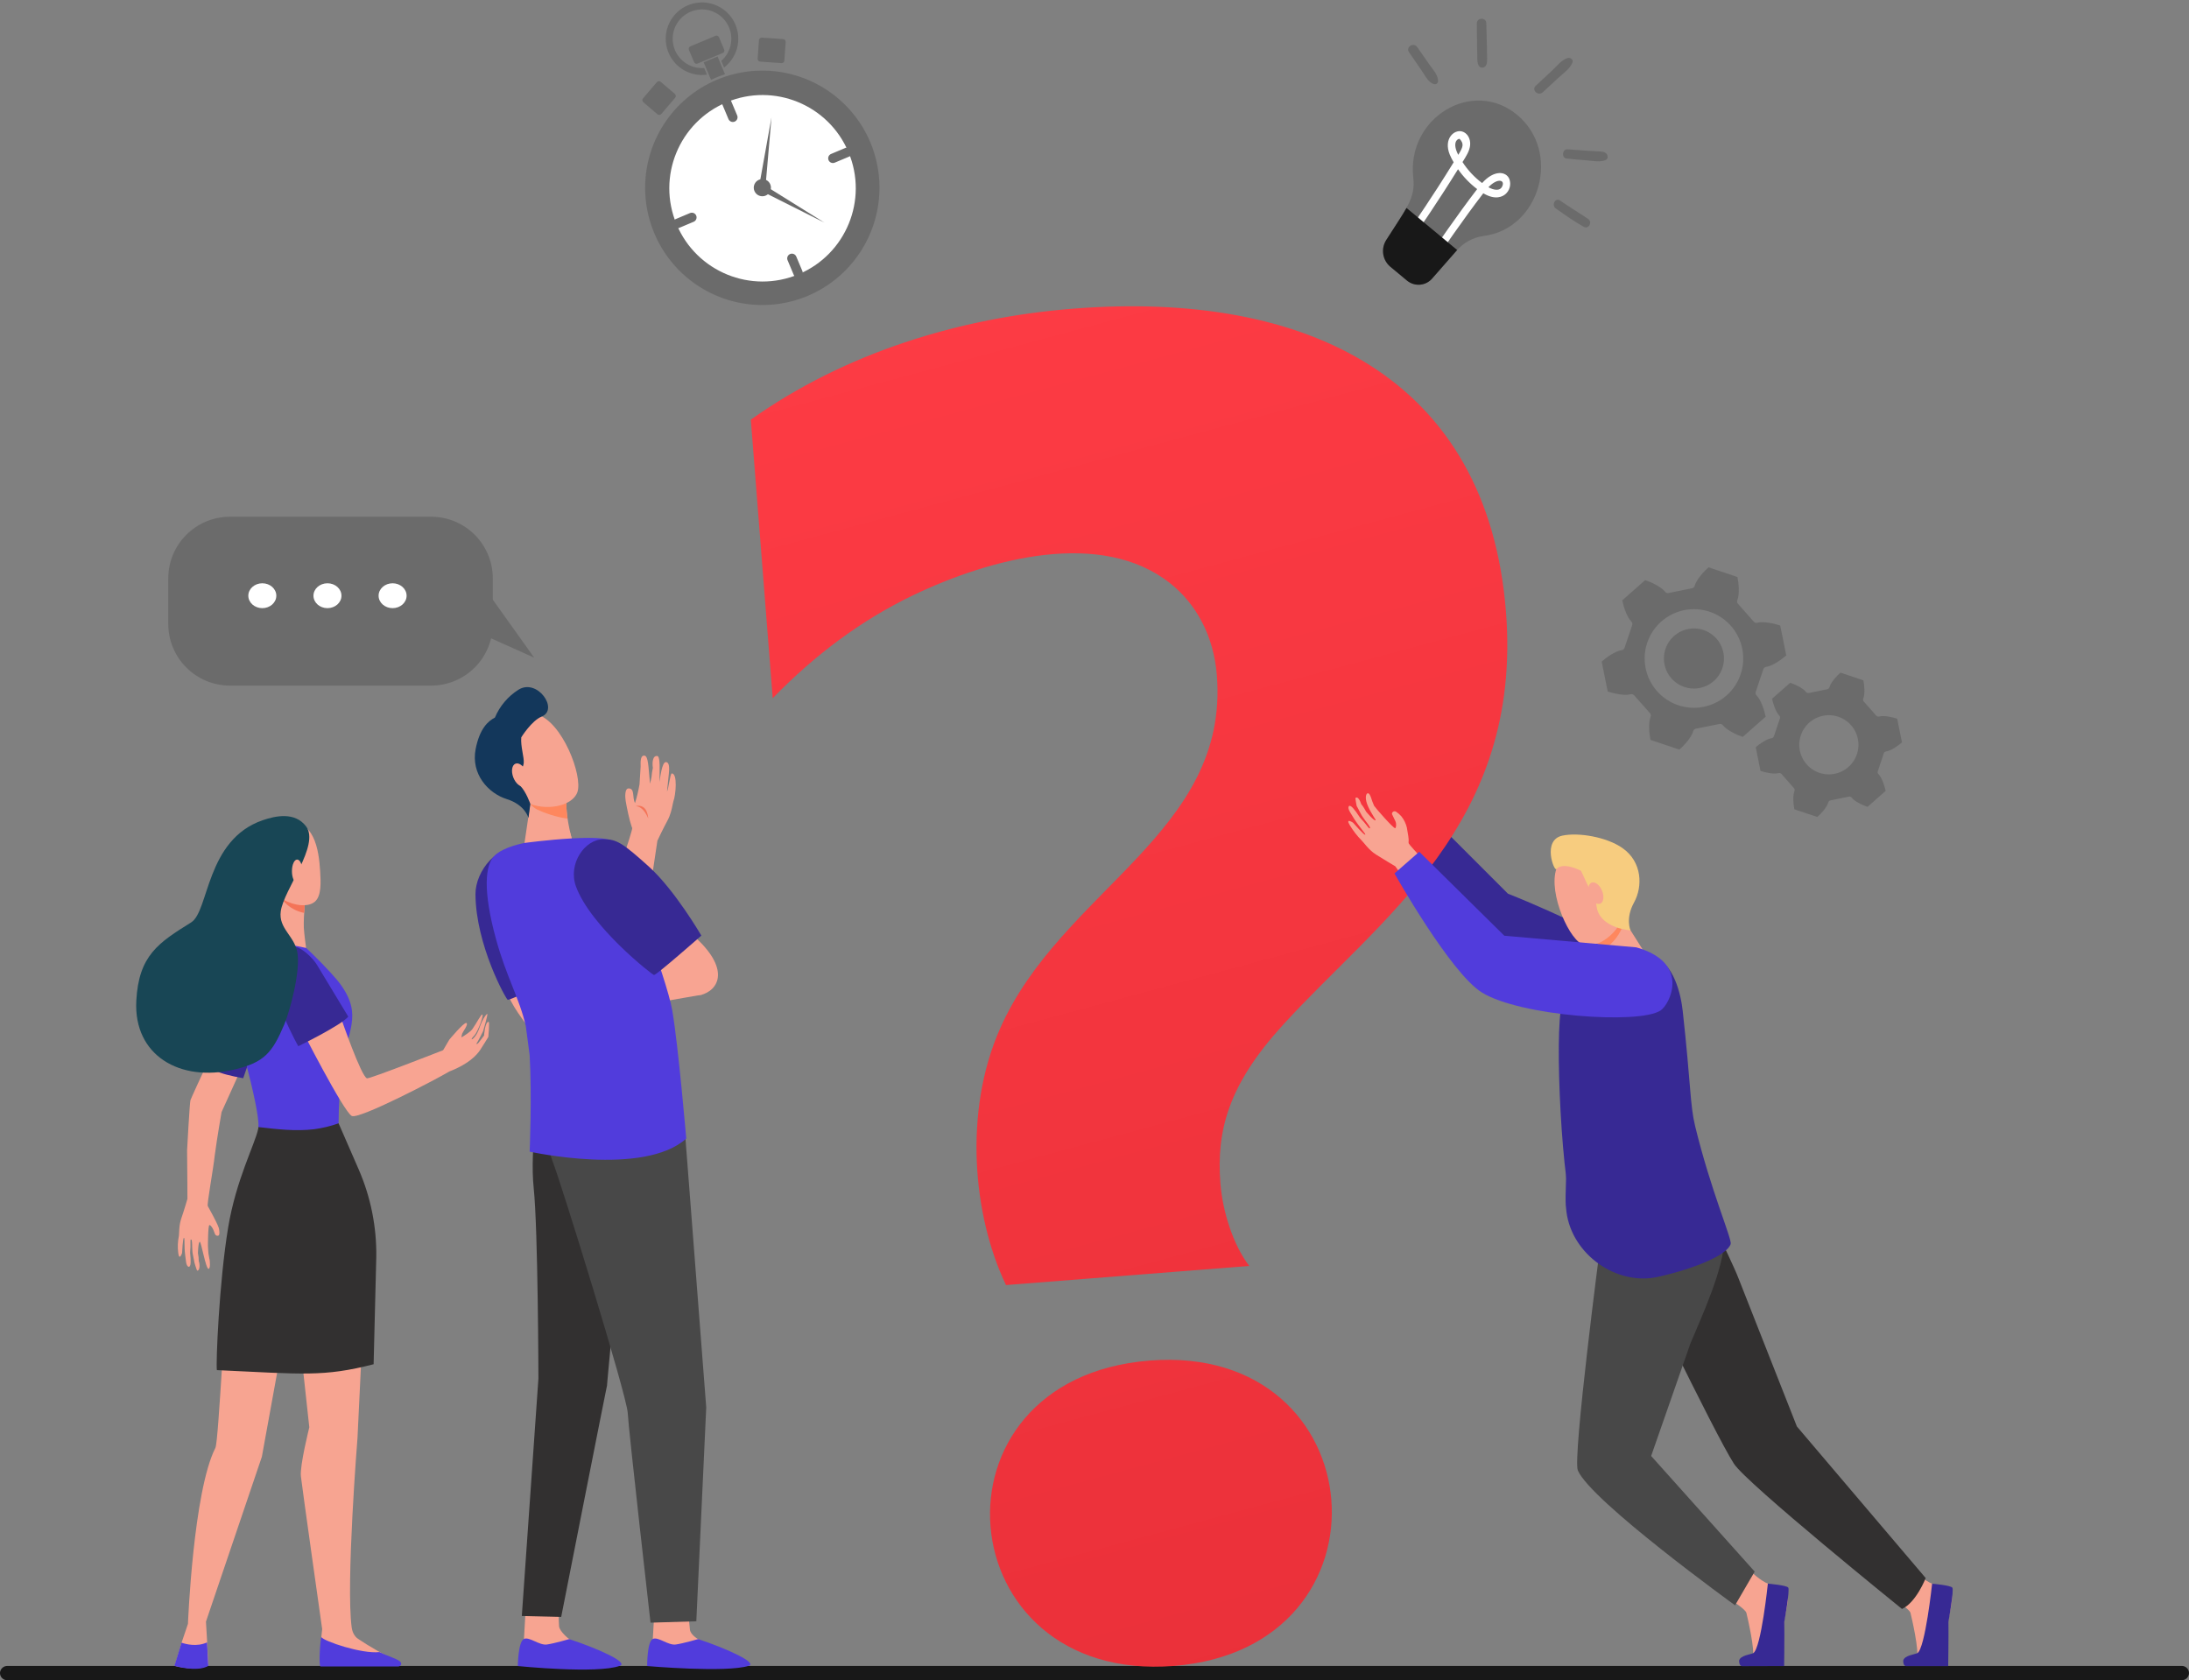 <svg width="749" height="575" viewBox="0 0 749 575" fill="none" xmlns="http://www.w3.org/2000/svg">
<rect x="0" y="0" width="749" height="575" fill="#808080" stroke="none"/>
<path d="M746.557 570.112H2.519C1.89 570.109 1.283 570.341 0.817 570.763C0.351 571.185 0.06 571.766 -1.546e-06 572.392C-0.022 572.726 0.024 573.061 0.136 573.377C0.249 573.692 0.425 573.981 0.654 574.225C0.882 574.47 1.159 574.665 1.466 574.798C1.773 574.931 2.104 575 2.439 575H746.557C747.205 575 747.826 574.742 748.284 574.284C748.743 573.826 749 573.204 749 572.556C749 571.908 748.743 571.286 748.284 570.828C747.826 570.369 747.205 570.112 746.557 570.112Z" fill="#181818"/>
<path d="M276.348 101.267C269.033 104.334 260.972 105.163 253.186 103.648C245.4 102.133 238.238 98.343 232.606 92.756C226.974 87.169 223.124 80.037 221.545 72.261C219.965 64.486 220.726 56.416 223.732 49.073C226.737 41.731 231.852 35.444 238.43 31.01C245.007 26.575 252.751 24.191 260.683 24.16C268.615 24.128 276.378 26.45 282.991 30.832C289.603 35.215 294.768 41.46 297.832 48.779C301.926 58.59 301.964 69.626 297.936 79.465C293.909 89.304 286.145 97.145 276.348 101.267Z" fill="#6B6B6B"/>
<path d="M275.945 100.296C268.824 103.279 260.979 104.082 253.401 102.605C245.824 101.128 238.854 97.437 233.374 91.999C227.893 86.56 224.148 79.618 222.61 72.05C221.073 64.483 221.814 56.629 224.738 49.482C227.662 42.336 232.639 36.217 239.039 31.899C245.44 27.581 252.976 25.258 260.696 25.224C268.416 25.19 275.972 27.446 282.411 31.707C288.849 35.969 293.879 42.044 296.866 49.164C300.857 58.722 300.896 69.472 296.974 79.057C293.052 88.643 285.489 96.281 275.945 100.296Z" fill="#6B6B6B"/>
<path d="M273.244 93.858C289.489 87.047 297.139 68.352 290.33 52.101C283.521 35.85 264.831 28.198 248.586 35.009C232.34 41.82 224.69 60.516 231.499 76.766C238.308 93.017 256.998 100.669 273.244 93.858Z" fill="white"/>
<path d="M272.54 92.175C267.027 94.484 260.953 95.106 255.087 93.963C249.22 92.819 243.824 89.962 239.581 85.751C235.338 81.54 232.438 76.165 231.248 70.306C230.059 64.447 230.632 58.366 232.897 52.833C235.161 47.3 239.015 42.563 243.971 39.221C248.927 35.878 254.762 34.081 260.739 34.055C266.716 34.029 272.566 35.777 277.55 39.077C282.534 42.377 286.428 47.081 288.74 52.595C291.829 59.993 291.859 68.316 288.822 75.736C285.785 83.156 279.93 89.068 272.54 92.175Z" fill="white"/>
<path d="M236.099 72.914L231.108 75.014C230.913 75.097 230.736 75.217 230.587 75.368C230.438 75.519 230.32 75.699 230.24 75.895C230.161 76.092 230.121 76.302 230.122 76.515C230.124 76.727 230.167 76.937 230.25 77.132C230.333 77.328 230.453 77.505 230.604 77.654C230.755 77.803 230.934 77.921 231.131 78C231.328 78.08 231.538 78.12 231.75 78.119C231.962 78.117 232.172 78.074 232.368 77.991L237.359 75.891C237.554 75.809 237.731 75.688 237.88 75.537C238.029 75.386 238.147 75.207 238.227 75.01C238.306 74.813 238.347 74.603 238.345 74.391C238.343 74.178 238.3 73.969 238.217 73.773C238.135 73.578 238.014 73.4 237.863 73.251C237.712 73.103 237.533 72.985 237.336 72.905C237.139 72.825 236.929 72.785 236.717 72.787C236.505 72.788 236.295 72.832 236.099 72.914Z" fill="#6B6B6B"/>
<path d="M270.336 86.935C269.945 87.101 269.635 87.414 269.474 87.807C269.312 88.2 269.311 88.641 269.472 89.034L271.571 94.027C271.738 94.422 272.055 94.734 272.452 94.895C272.849 95.056 273.294 95.053 273.688 94.886C274.083 94.719 274.395 94.402 274.556 94.004C274.717 93.607 274.714 93.162 274.547 92.767L272.448 87.775C272.277 87.385 271.96 87.078 271.565 86.921C271.169 86.764 270.728 86.769 270.336 86.935Z" fill="#6B6B6B"/>
<path d="M289.352 50.588L284.361 52.688C284.166 52.77 283.989 52.891 283.84 53.042C283.691 53.193 283.573 53.372 283.493 53.569C283.414 53.766 283.374 53.976 283.375 54.189C283.377 54.401 283.42 54.611 283.503 54.806C283.585 55.002 283.706 55.179 283.857 55.328C284.008 55.477 284.187 55.594 284.384 55.674C284.581 55.754 284.791 55.794 285.003 55.793C285.215 55.791 285.425 55.748 285.621 55.665L290.612 53.565C290.807 53.483 290.984 53.362 291.133 53.211C291.282 53.06 291.4 52.881 291.48 52.684C291.559 52.487 291.599 52.277 291.598 52.065C291.596 51.852 291.553 51.642 291.47 51.447C291.387 51.251 291.267 51.074 291.116 50.925C290.965 50.776 290.786 50.659 290.589 50.579C290.392 50.499 290.182 50.459 289.97 50.461C289.758 50.462 289.548 50.505 289.352 50.588Z" fill="#6B6B6B"/>
<path d="M248.025 33.666C247.634 33.832 247.324 34.145 247.162 34.538C247.001 34.931 247 35.372 247.161 35.766L249.259 40.758C249.342 40.954 249.463 41.131 249.614 41.28C249.765 41.429 249.944 41.547 250.141 41.626C250.337 41.706 250.548 41.746 250.76 41.745C250.972 41.743 251.182 41.7 251.377 41.617C251.573 41.534 251.75 41.414 251.899 41.263C252.048 41.111 252.165 40.932 252.245 40.736C252.325 40.539 252.365 40.328 252.363 40.116C252.362 39.904 252.318 39.694 252.236 39.498L250.137 34.506C249.966 34.116 249.649 33.809 249.254 33.652C248.858 33.495 248.417 33.5 248.025 33.666Z" fill="#6B6B6B"/>
<path d="M259.242 20.094L259.687 13.762C259.701 13.512 259.814 13.278 260 13.111C260.187 12.944 260.432 12.858 260.682 12.872L267.956 13.376C268.206 13.394 268.437 13.511 268.601 13.699C268.765 13.888 268.847 14.134 268.829 14.384L268.384 20.724C268.376 20.848 268.343 20.969 268.288 21.08C268.233 21.191 268.156 21.29 268.063 21.372C267.969 21.453 267.86 21.516 267.743 21.555C267.625 21.595 267.501 21.61 267.377 21.602L260.115 21.09C259.868 21.071 259.638 20.957 259.475 20.771C259.312 20.584 259.228 20.342 259.242 20.094Z" fill="#6B6B6B"/>
<path d="M230.907 32.133L226.079 28.01C225.889 27.848 225.642 27.767 225.392 27.787C225.143 27.807 224.911 27.925 224.749 28.115L220.022 33.649C219.86 33.84 219.779 34.087 219.799 34.337C219.819 34.586 219.937 34.818 220.127 34.98L224.954 39.104C225.145 39.266 225.392 39.347 225.641 39.327C225.891 39.307 226.122 39.189 226.285 38.999L231.012 33.46C231.173 33.27 231.252 33.024 231.233 32.775C231.213 32.527 231.096 32.296 230.907 32.133Z" fill="#6B6B6B"/>
<path d="M238.689 21.753C238.465 21.847 238.213 21.847 237.988 21.755C237.763 21.663 237.583 21.486 237.489 21.262L235.722 17.063C235.628 16.838 235.627 16.586 235.719 16.361C235.811 16.136 235.989 15.956 236.213 15.862L244.814 12.255C245.038 12.161 245.291 12.161 245.516 12.252C245.741 12.345 245.92 12.522 246.015 12.746L247.782 16.945C247.875 17.17 247.876 17.422 247.784 17.647C247.692 17.872 247.515 18.052 247.291 18.146L238.689 21.753Z" fill="#6B6B6B"/>
<path d="M240.952 23.273C238.576 23.452 236.214 22.778 234.289 21.373C232.364 19.969 231.001 17.924 230.446 15.607C229.89 13.289 230.177 10.849 231.255 8.724C232.334 6.598 234.133 4.926 236.331 4.007C238.53 3.087 240.984 2.98 243.253 3.705C245.523 4.431 247.461 5.94 248.72 7.964C249.979 9.988 250.476 12.393 250.124 14.751C249.771 17.108 248.591 19.263 246.795 20.829L247.752 23.114C250.148 21.28 251.794 18.636 252.384 15.677C252.973 12.717 252.465 9.644 250.955 7.032C249.445 4.42 247.036 2.447 244.177 1.481C241.319 0.516 238.207 0.625 235.423 1.787C232.639 2.95 230.374 5.086 229.049 7.798C227.725 10.509 227.433 13.61 228.227 16.521C229.022 19.432 230.849 21.954 233.366 23.617C235.884 25.279 238.921 25.967 241.909 25.553L240.952 23.273Z" fill="#6B6B6B"/>
<path d="M245.036 26.536C246.041 26.116 247.051 25.738 248.067 25.402L245.519 19.322L240.767 21.312L243.286 27.317C243.86 27.045 244.443 26.785 245.036 26.536Z" fill="#6B6B6B"/>
<path d="M261.989 66.939C263.488 66.31 264.193 64.585 263.565 63.086C262.937 61.587 261.213 60.881 259.714 61.509C258.215 62.138 257.509 63.862 258.137 65.362C258.766 66.861 260.49 67.567 261.989 66.939Z" fill="#6B6B6B"/>
<path d="M263.977 40.17L261.878 64.349C261.836 64.628 261.69 64.88 261.468 65.055C261.246 65.23 260.966 65.313 260.685 65.289C260.404 65.264 260.143 65.133 259.955 64.923C259.767 64.712 259.667 64.438 259.674 64.155C259.683 64.063 259.498 65.125 263.977 40.17Z" fill="#6B6B6B"/>
<path d="M282.09 76.19L260.409 65.297C260.271 65.237 260.147 65.149 260.044 65.039C259.942 64.929 259.862 64.799 259.811 64.658C259.76 64.516 259.739 64.366 259.748 64.216C259.757 64.065 259.796 63.919 259.864 63.784C259.932 63.65 260.026 63.53 260.141 63.434C260.256 63.337 260.39 63.264 260.534 63.221C260.678 63.178 260.83 63.164 260.979 63.181C261.128 63.198 261.273 63.245 261.404 63.32C261.521 63.345 260.585 62.799 282.09 76.19Z" fill="#6B6B6B"/>
<path d="M261.315 65.344C261.927 65.087 262.215 64.384 261.959 63.772C261.702 63.16 260.999 62.872 260.387 63.129C259.776 63.385 259.488 64.089 259.744 64.7C260 65.312 260.704 65.6 261.315 65.344Z" fill="#6B6B6B"/>
<path d="M559.143 237.946C558.998 237.781 558.81 237.661 558.6 237.598C558.391 237.535 558.167 237.532 557.956 237.589C555.857 238.16 551.999 237.308 550.101 236.644L548.036 226.411C549.526 225.063 552.734 222.787 554.908 222.493C555.125 222.464 555.33 222.375 555.499 222.235C555.668 222.096 555.795 221.912 555.865 221.704L558.48 213.927C558.55 213.719 558.561 213.496 558.51 213.282C558.46 213.068 558.351 212.873 558.195 212.718C556.637 211.168 555.462 207.419 555.088 205.441L562.921 198.529C564.836 199.147 568.408 200.784 569.751 202.523C569.887 202.693 570.068 202.823 570.273 202.897C570.479 202.971 570.7 202.987 570.914 202.943L578.957 201.317C579.17 201.274 579.367 201.173 579.527 201.025C579.686 200.877 579.801 200.687 579.86 200.478C580.422 198.357 583.083 195.439 584.603 194.146L594.497 197.471C594.917 199.436 595.286 203.35 594.455 205.382C594.372 205.585 594.347 205.808 594.384 206.025C594.42 206.241 594.516 206.443 594.661 206.608L600.089 212.764C600.234 212.928 600.422 213.048 600.632 213.111C600.842 213.174 601.065 213.178 601.277 213.121C603.375 212.546 607.233 213.402 609.131 214.066L611.196 224.299C609.706 225.647 606.499 227.923 604.324 228.217C604.107 228.246 603.902 228.335 603.733 228.475C603.564 228.614 603.437 228.798 603.367 229.006L600.752 236.783C600.682 236.991 600.672 237.214 600.723 237.428C600.773 237.642 600.882 237.837 601.037 237.992C602.595 239.542 603.77 243.291 604.148 245.269L596.323 252.176C594.409 251.559 590.837 249.922 589.493 248.183C589.358 248.012 589.177 247.882 588.972 247.808C588.766 247.734 588.544 247.718 588.331 247.763L580.275 249.363C580.061 249.406 579.863 249.506 579.703 249.655C579.543 249.803 579.427 249.993 579.368 250.203C578.806 252.323 576.144 255.242 574.625 256.535L564.735 253.209C564.315 251.244 563.946 247.331 564.777 245.298C564.86 245.095 564.885 244.873 564.849 244.656C564.812 244.439 564.716 244.237 564.571 244.072L559.143 237.946ZM581.644 235.426C583.635 235.023 585.463 234.039 586.896 232.596C588.328 231.154 589.301 229.32 589.691 227.325C590.081 225.33 589.871 223.264 589.088 221.388C588.304 219.512 586.982 217.911 585.289 216.787C583.596 215.663 581.607 215.066 579.575 215.072C577.543 215.078 575.558 215.687 573.872 216.821C572.185 217.956 570.873 219.565 570.101 221.445C569.328 223.325 569.131 225.393 569.533 227.385C569.8 228.709 570.324 229.968 571.077 231.089C571.83 232.21 572.797 233.172 573.921 233.919C575.046 234.667 576.307 235.185 577.632 235.446C578.957 235.706 580.32 235.702 581.644 235.435V235.426ZM582.949 241.889C586.22 241.228 589.221 239.612 591.574 237.245C593.926 234.878 595.524 231.866 596.166 228.591C596.807 225.315 596.463 221.923 595.178 218.843C593.892 215.763 591.722 213.134 588.942 211.288C586.162 209.441 582.897 208.461 579.561 208.471C576.224 208.48 572.965 209.48 570.196 211.342C567.427 213.204 565.272 215.846 564.004 218.934C562.736 222.021 562.412 225.415 563.073 228.687C563.51 230.86 564.371 232.926 565.606 234.767C566.842 236.608 568.428 238.187 570.274 239.414C572.12 240.641 574.189 241.492 576.364 241.919C578.539 242.346 580.777 242.34 582.949 241.901V241.889Z" fill="#6B6B6B"/>
<path d="M625.582 274.583C625.626 274.414 625.717 274.261 625.844 274.142C625.971 274.022 626.129 273.941 626.299 273.907L632.667 272.622C632.838 272.587 633.015 272.601 633.178 272.662C633.342 272.723 633.485 272.828 633.591 272.966C634.653 274.343 637.482 275.637 638.998 276.128L645.194 270.669C644.896 269.107 643.964 266.134 642.734 264.908C642.61 264.785 642.524 264.631 642.484 264.462C642.444 264.292 642.452 264.115 642.507 263.951L644.577 257.791C644.632 257.626 644.733 257.48 644.867 257.369C645.001 257.259 645.164 257.188 645.336 257.165C647.057 256.934 649.597 255.128 650.793 254.062L649.156 245.958C647.654 245.433 644.614 244.757 642.939 245.21C642.772 245.255 642.595 245.253 642.429 245.203C642.263 245.154 642.114 245.059 641.999 244.929L637.701 240.054C637.586 239.923 637.509 239.764 637.48 239.592C637.451 239.421 637.471 239.245 637.537 239.084C638.196 237.476 637.906 234.377 637.57 232.819L629.737 230.186C628.533 231.223 626.425 233.52 625.959 235.2C625.915 235.368 625.824 235.521 625.697 235.64C625.57 235.76 625.412 235.841 625.242 235.876L618.874 237.161C618.703 237.195 618.526 237.181 618.363 237.121C618.199 237.06 618.056 236.954 617.95 236.816C616.888 235.439 614.059 234.146 612.543 233.654L606.347 239.113C606.645 240.675 607.577 243.648 608.807 244.874C608.931 244.997 609.017 245.151 609.057 245.321C609.097 245.49 609.089 245.667 609.034 245.832L606.965 251.992C606.909 252.157 606.808 252.303 606.674 252.413C606.54 252.524 606.377 252.594 606.205 252.617C604.484 252.848 601.944 254.654 600.748 255.72L602.385 263.825C603.888 264.35 606.927 265.026 608.602 264.572C608.769 264.527 608.946 264.529 609.112 264.579C609.278 264.629 609.427 264.724 609.542 264.853L613.84 269.724C613.955 269.855 614.032 270.015 614.061 270.186C614.09 270.357 614.07 270.533 614.004 270.694C613.345 272.303 613.639 275.401 613.971 276.959L621.804 279.592C623.034 278.555 625.137 276.262 625.582 274.583ZM627.777 264.811C625.814 265.208 623.778 265.013 621.926 264.252C620.073 263.49 618.489 262.197 617.371 260.535C616.254 258.872 615.655 256.916 615.649 254.913C615.643 252.91 616.231 250.95 617.339 249.281C618.446 247.613 620.024 246.31 621.872 245.538C623.719 244.766 625.754 244.559 627.72 244.944C629.685 245.329 631.492 246.288 632.912 247.701C634.332 249.113 635.302 250.914 635.698 252.878C635.962 254.182 635.966 255.525 635.71 256.83C635.454 258.135 634.944 259.378 634.209 260.486C633.473 261.594 632.527 262.546 631.423 263.289C630.319 264.031 629.081 264.548 627.777 264.811Z" fill="#6B6B6B"/>
<path d="M519.103 39.294C534.382 51.977 527.036 78.366 507.527 80.781C503.968 81.275 500.714 83.058 498.383 85.792L490.094 95.25C489.044 96.498 487.544 97.279 485.92 97.425C484.296 97.57 482.68 97.066 481.425 96.025L475.637 91.216C474.365 90.114 473.531 88.592 473.289 86.926C473.046 85.261 473.411 83.564 474.316 82.146C481.129 71.372 484.373 67.913 483.583 60.881C481.22 40.331 503.823 26.608 519.103 39.294Z" fill="#6B6B6B"/>
<path d="M497.395 55.54C496.881 54.687 496.43 53.798 496.045 52.88C493.863 47.475 497.561 44.233 500.27 44.989C502 45.459 503.241 47.405 503.03 49.676C502.841 51.715 501.623 53.523 500.42 55.466C502.215 58.235 504.484 60.666 507.124 62.646C511.244 58.039 515.373 58.596 516.454 61.282C516.779 62.18 516.822 63.157 516.578 64.081C516.335 65.005 515.816 65.833 515.09 66.455C514.204 67.215 511.745 68.644 507.529 66.146C500.844 74.794 492.439 87.129 492.412 87.169L490.39 85.638C490.414 85.6 498.774 73.348 505.432 64.713C502.909 62.802 500.699 60.509 498.882 57.916C491.764 69.408 485.254 78.766 485.032 79.102L483.017 77.565C483.507 76.844 489.831 67.824 497.395 55.54ZM499.418 47.514C498.576 47.462 496.83 48.908 498.968 52.987C500.614 50.314 501.033 49.236 499.417 47.51L499.418 47.514ZM509.285 64.076C510.927 64.986 513.169 65.579 514.002 63.789C515.068 61.488 512.335 60.858 509.285 64.076Z" fill="white"/>
<path d="M498.599 85.567C498.531 85.645 498.451 85.714 498.383 85.792L490.094 95.25C489.044 96.498 487.544 97.279 485.92 97.424C484.296 97.569 482.68 97.066 481.425 96.024L475.637 91.216C474.365 90.114 473.531 88.591 473.289 86.926C473.046 85.261 473.411 83.564 474.316 82.145C477.347 77.351 479.669 74.009 481.246 71.155L498.599 85.567Z" fill="#181818"/>
<path d="M71.748 431.299C71.748 431.299 71.4 429.599 71.329 429.024C71.245 428.352 71.148 426.311 71.148 426.311C71.148 426.311 71.148 419.198 71.673 419.24C72.198 419.282 72.877 420.499 73.033 420.94C73.188 421.381 73.411 421.877 73.562 422.318C73.603 422.429 73.666 422.532 73.748 422.619C73.829 422.706 73.926 422.777 74.035 422.826C74.143 422.876 74.26 422.903 74.379 422.908C74.498 422.912 74.617 422.893 74.729 422.851C75.287 422.696 75.052 420.814 74.842 420.18C74.187 418.203 71.366 413.269 71.089 412.731C70.762 412.097 73.029 399.76 73.469 395.473C74.401 388.473 75.707 381.327 75.812 380.583L88.279 353.037L79.959 344.539C79.959 344.539 65.687 374.919 65.162 376.519C64.906 377.283 64.003 393.672 64.012 393.672C64.075 401.772 64.154 408.906 64.129 410.275C64.129 410.275 62.954 414.356 62.056 416.909C61.157 419.462 61.35 422.179 61.216 422.935C60.807 424.882 60.733 426.884 60.998 428.856C61.371 431.64 62.303 428.814 62.303 428.814C62.303 428.814 62.543 423.519 62.958 423.607C63.277 423.674 62.958 426.546 63.378 429.645C63.474 430.439 63.575 431.22 63.672 431.938C63.928 433.823 65.166 434.193 65.217 432.173C65.248 431.258 65.213 430.341 65.112 429.431C64.981 428.52 65.158 427.638 65.166 426.853C65.166 425.299 65.166 424.161 65.242 424.199C65.317 424.237 65.548 423.934 65.662 424.774C65.817 425.782 65.662 428.003 66.022 429.469C66.22 430.309 66.522 432.059 66.522 432.059C66.522 432.059 67.328 434.856 67.5 434.848C68.424 434.81 68.424 432.635 68.008 431.547C68.011 430.648 67.918 429.752 67.731 428.872C67.731 428.872 67.819 424.967 68.377 424.967C68.835 424.967 70.439 434.335 71.362 434.23C72.105 434.121 71.748 431.299 71.748 431.299Z" fill="#F7A491"/>
<path d="M83.217 368.994C83.217 368.994 78.045 368.099 75.3 367.079C71.643 365.719 69.234 364.526 69.234 364.526C69.234 364.526 73.251 347.335 78.259 336.896C80.329 332.58 82.423 330.501 85.345 330.001C85.345 330.001 91.503 334.045 91.26 343.791C91.205 346.08 83.217 368.994 83.217 368.994Z" fill="#372994"/>
<path d="M99.118 426.769L105.834 488.453C105.834 488.453 102.56 501.495 102.955 505.203C103.349 508.911 110.238 557.523 110.238 557.523L109.948 560.253V568.307H135.525C131.029 566.11 126.682 563.62 122.512 560.853C121.949 560.488 120.657 559.321 120.342 556.994C118.314 542.012 122.327 492.031 122.327 492.031L125.45 426.983L99.118 426.769Z" fill="#F7A491"/>
<path d="M78.561 439.744C77.117 440.122 74.892 493.156 73.696 495.508C66.115 510.41 64.31 555.718 64.31 555.718L62.127 562.172L59.768 570.083C59.768 570.083 67.324 572.157 71.312 569.898L70.892 562.1L70.472 554.962L89.606 498.514L100.075 440.937L78.561 439.744Z" fill="#F7A491"/>
<path d="M116.614 337.006C113.529 332.66 100.793 320.079 99.378 320.105C95.256 320.18 81.718 320.184 79.073 321.57V324.535C79.134 337.784 80.844 350.974 84.165 363.8C86.487 372.74 88.686 382.276 88.418 385.711L88.481 385.774C96.331 393.563 108.68 392.971 115.858 384.421C115.877 378.351 116.234 372.287 116.929 366.256C118.646 352.66 124.279 347.797 116.614 337.006Z" fill="#513CDC"/>
<path d="M95.231 306.621C95.231 306.621 95.588 315.439 94.811 318.799C94.034 322.158 93.01 322.401 99.63 323.418C102.228 323.837 104.734 324.417 104.734 324.417C104.734 324.417 104.054 319.496 103.954 317.421C103.786 313.999 104.718 303.438 104.718 303.438L95.231 306.621Z" fill="#F7A491"/>
<path d="M100.268 311.018C101.446 311.701 102.735 312.171 104.075 312.408C104.302 308.234 104.722 303.447 104.722 303.447L95.667 306.47C96.758 308.377 98.349 309.949 100.268 311.018Z" fill="#F47458"/>
<path d="M97.329 281.868C94.776 282.939 92.691 284.891 91.453 287.369C89.354 291.534 88.586 303.245 96.813 307.822C100.885 310.09 105.582 310.518 107.795 308.523C110.007 306.529 109.776 301.969 109.549 298.211C109.113 290.77 107.463 279.5 97.329 281.868Z" fill="#F7A491"/>
<path d="M91.268 296.569C91.734 298.526 91.113 300.411 89.874 300.768C88.636 301.125 87.259 299.857 86.793 297.904C86.327 295.952 86.948 294.062 88.187 293.705C89.425 293.348 90.802 294.612 91.268 296.569Z" fill="#F7A491"/>
<path d="M70.85 562.066C67.357 563.666 63.621 562.679 62.106 562.167L59.68 570.108C59.68 570.108 67.307 572.367 71.278 570.108L70.85 562.066Z" fill="#513CDC"/>
<path d="M109.658 570.301H136.247C137.229 570.209 137.469 569.381 137.129 568.873C136.428 567.824 133.325 567.051 129.837 565.38C123.721 566.043 110.888 561.697 109.923 560.236C109.369 563.158 109.113 570.171 109.658 570.301Z" fill="#513CDC"/>
<path d="M163.062 357.098C163.579 356.38 165.3 352.899 165.3 352.899C165.3 352.899 167.088 346.899 166.714 346.978C166.492 347.025 165.757 347.873 164.884 349.691C164.351 350.799 163.768 352.744 163.205 353.705C162.235 355.385 161.152 356.095 161.421 355.444C161.618 354.969 162.261 354.579 162.865 353.571C164.288 351.114 165.543 347.096 164.998 347.18C164.515 347.251 163.142 350.018 161.639 352.173C160.976 353.113 159.091 354.272 157.908 355.032C157.929 354.584 158.009 354.141 158.147 353.714C158.298 353.243 160.409 350.443 159.582 350.09C158.756 349.737 153.731 355.805 153.731 355.805L151.665 359.324L151.481 359.458C151.481 359.458 126.403 369.292 125.564 369.028C123.591 368.402 116.853 348.872 116.853 348.872L102.824 351.392C102.623 351.282 117.571 380.474 120.363 381.906C122.81 383.166 148.878 369.578 153.773 366.672C160.514 364.077 163.151 360.986 164.242 359.408C164.83 358.568 167.088 354.864 167.088 354.864C167.088 354.864 167.571 349.746 167.206 349.704C165.967 349.552 165.627 354.373 165.627 354.373C165.627 354.373 163.948 356.649 163.663 356.947C162.937 357.669 163.062 357.098 163.062 357.098Z" fill="#F8A492"/>
<path d="M93.761 331.816C91.847 339.932 102.06 358.034 102.06 358.034C102.06 358.034 116.61 350.967 119.166 347.919C119.166 347.919 109.129 331.354 108.508 330.283C107.165 327.944 102.451 323.115 99.273 323.984C97.254 324.555 93.761 331.816 93.761 331.816Z" fill="#372994"/>
<path d="M96.074 311.799C97.162 304.35 109.507 289.174 104.743 282.825C100.885 277.694 94.156 279.231 89.87 280.705C70.43 287.394 71.547 311.841 65.41 315.666C54.286 322.599 47.439 326.915 46.637 342.54C45.684 361.062 61.409 370.518 80.32 365.988C90.487 363.552 93.182 360.222 97.258 350.619C99.097 346.29 102.803 332.786 101.788 326.185C100.877 320.277 95.197 317.808 96.074 311.799Z" fill="#184655"/>
<path d="M101.678 302.141C102.666 302.141 103.467 300.353 103.467 298.148C103.467 295.942 102.666 294.154 101.678 294.154C100.691 294.154 99.89 295.942 99.89 298.148C99.89 300.353 100.691 302.141 101.678 302.141Z" fill="#F7A491"/>
<path d="M127.839 466.874L128.75 430.279C128.913 419.963 126.871 409.731 122.76 400.269L115.859 384.421C113.138 385.387 110.324 386.068 107.463 386.454C101.07 387.193 94.781 386.454 88.426 385.706C88.411 385.924 88.381 386.14 88.338 386.353C87.183 391.74 80.757 403.758 78.049 420.176C74.976 438.816 73.826 466.698 74.212 468.885C103.601 470.233 110.607 471.283 127.839 466.874Z" fill="#323030"/>
<path d="M493.83 283.699L515.961 305.836C515.961 305.836 558.102 322.322 562.808 332.446C567.514 342.57 558.568 342.103 548.683 340.688C538.797 339.273 510.781 321.847 510.781 321.847L485.12 292.193L493.83 283.699Z" fill="#372994"/>
<path d="M558.602 328.007L553.145 326.063L542.55 331.009C542.55 331.009 537.093 334.717 534.427 343.905C531.761 353.092 534.427 408.016 538.843 416.847C543.259 425.677 558.602 328.007 558.602 328.007Z" fill="#372994"/>
<path d="M593.351 548.285C593.351 548.285 597.242 550.805 597.549 551.947C597.855 553.089 600.722 565.581 599.648 567.03C598.573 568.478 594.669 567.777 596.189 568.831C597.335 569.629 604.735 570.234 609.462 568.961C610.843 568.588 610.214 556.923 610.415 555.142C610.709 552.56 612.514 546.702 611.414 545.174C610.885 544.431 607.85 543.12 605.117 542.054C602.246 540.933 599.056 537.767 599.056 537.767L593.351 548.285Z" fill="#F7A491"/>
<path d="M604.899 541.953C604.899 541.953 602.603 564.095 599.912 565.732C599.199 566.152 595.416 566.492 595.068 568.298C595.068 568.344 594.98 570.154 596.126 570.196L610.47 570.15C610.47 570.15 610.621 559.262 610.528 555C610.528 555 612.51 544.111 611.863 543.297C611.217 542.482 604.899 541.953 604.899 541.953Z" fill="#372994"/>
<path d="M649.501 548.285C649.501 548.285 653.392 550.805 653.698 551.947C654.005 553.089 656.872 565.581 655.797 567.03C654.723 568.478 650.819 567.777 652.338 568.831C653.484 569.629 660.885 570.234 665.612 568.961C666.993 568.588 666.363 556.923 666.564 555.142C666.858 552.56 668.663 546.702 667.563 545.174C667.035 544.431 664 543.12 661.267 542.054C658.396 540.933 655.205 537.767 655.205 537.767L649.501 548.285Z" fill="#F7A491"/>
<path d="M579.033 404.379C579.033 404.379 592.151 430.435 594.841 437.43L614.831 488.167L658.908 540.047C658.908 540.047 655.68 548.382 650.802 550.616C650.802 550.616 597.645 507.68 593.292 500.92C586.626 490.611 556.281 427.457 556.281 427.457L550.639 415.31L579.033 404.379Z" fill="#323030"/>
<path d="M547.327 404.102L547.537 426.324C547.537 426.324 538.045 498.9 539.884 503.213C544.371 513.731 593.679 549.369 593.679 549.369L600.395 537.83L564.966 498.266L578.399 459.765C582.156 450.821 590.152 433.538 589.938 423.838C589.766 415.524 573.294 396.254 573.294 396.254L547.327 404.102Z" fill="#484848"/>
<path d="M567.459 436.939C580.523 433.97 591.097 429.351 592.18 425.707C592.671 424.056 585.384 407.479 580.006 385.345C578.256 378.119 578.571 371.329 575.771 346.017C575.175 340.646 572.954 329.393 564.643 326.491C561.704 325.475 560.092 325.601 560.092 325.601C560.025 325.601 549.518 325.685 544.712 328.352C543.528 329.964 539.103 338.774 537.928 362.784C537.416 373.281 535.321 406.941 535.749 412.412C535.814 413.224 535.895 414.009 535.993 414.768C537.89 429.322 553.17 440.189 567.459 436.939Z" fill="#372994"/>
<path d="M544.367 344.778H544.405C549.728 344.191 563.127 326.634 563.127 326.634L563.098 326.584L554.832 313.491C554.832 313.491 542.659 315.708 545.039 319.416C547.419 323.124 548.754 332.013 548.754 332.013C548.712 332.114 548.662 332.236 548.586 332.383C547.751 334.209 545.022 339.593 544.367 344.778Z" fill="#F7A491"/>
<path d="M545.039 319.416C542.659 315.713 554.832 313.491 554.832 313.491L555.521 314.583C555.556 315.425 555.441 316.267 555.181 317.069C553.756 320.792 550.986 323.844 547.419 325.622C546.815 323.33 546.017 320.936 545.039 319.416Z" fill="#FE875E"/>
<path d="M547.956 292.785C548.221 292.538 557.452 307.726 555.235 313.982C553.019 320.239 545.559 325.227 541.127 322.993C536.228 320.524 528.819 303.102 533.285 295.699C537.752 288.297 547.956 292.785 547.956 292.785Z" fill="#F7A491"/>
<path d="M534.586 285.97C540.023 284.803 549.728 286.39 555.193 290.253C561.91 294.982 562.136 303.376 559.106 308.864C556.075 314.352 557.901 318.391 557.901 318.391C557.901 318.391 548.456 317.799 546.542 311.366C545.74 308.666 546.739 306.84 544.921 305.32C543.524 304.148 542.348 300.739 540.963 297.997C540.963 297.997 534.872 294.755 532.567 297.425C531.761 298.332 527.614 287.469 534.586 285.97Z" fill="#F7CC7F"/>
<path d="M547.555 309.251C548.709 308.77 548.975 306.772 548.149 304.787C547.323 302.802 545.718 301.583 544.564 302.063C543.411 302.544 543.145 304.542 543.971 306.527C544.797 308.511 546.402 309.731 547.555 309.251Z" fill="#F7A491"/>
<path d="M661.103 541.979C661.103 541.979 658.744 564.095 656.066 565.728C655.352 566.148 651.57 566.488 651.222 568.294C651.222 568.34 651.104 570.209 652.279 570.179L666.606 570.171C666.606 570.171 666.77 559.283 666.682 555.021C666.682 555.021 668.663 544.133 668.017 543.318C667.37 542.503 661.103 541.979 661.103 541.979Z" fill="#372994"/>
<path d="M344.217 439.773C332.816 415.94 329.685 380.374 342.118 352.16C363.027 304.539 420.617 285.105 416.369 231.139C415.302 217.547 409.253 206.612 400.35 199.579C376.914 181.065 339.205 190.866 312.289 203.778C295.098 212.053 279.134 223.771 264.397 238.933L256.904 143.614C289.226 120.683 328.303 108.691 367.305 105.625C447.26 99.327 509.005 129.337 515.289 209.342C521.019 282.305 471.729 314.629 438.663 351.102C420.31 371.35 416.163 386.945 417.582 405.009C418.316 414.348 421.817 425.883 427.446 433.231L344.217 439.773ZM401.626 570.121C323.896 576.23 314.896 471.787 393.407 465.614C470.738 459.538 479.033 564.036 401.613 570.121H401.626Z" fill="url(#paint0_linear)"/>
<path d="M481.98 288.519C481.837 287.86 482.37 288.381 481.38 283.229C481.047 281.806 480.397 280.477 479.478 279.34C478.961 278.751 478.368 278.233 477.715 277.799C476.825 277.27 476.128 278.135 476.309 278.639C476.489 279.143 477.405 280.818 477.568 281.31C477.732 281.801 477.828 282.989 477.421 283.409C477.014 283.829 470.579 276.426 470.18 275.779C469.752 274.823 469.383 273.842 469.076 272.84C469.076 272.84 468.514 271.093 467.817 271.538C467.368 271.828 466.877 273.268 468.165 276.107C469.294 278.584 470.852 280.562 470.684 280.726C470.222 281.108 467.426 277.757 467.426 277.757C467.426 277.757 466.453 275.893 465.789 275.238C465.369 273.978 464.614 272.458 463.821 273.058C463.674 273.172 464.203 275.813 464.203 275.813C464.203 275.813 465.176 277.56 465.592 278.421C466.327 279.937 467.993 281.78 468.568 282.767C469.043 283.607 468.568 283.397 468.543 283.493C468.518 283.59 467.792 282.653 466.696 281.301C466.142 280.621 465.382 279.974 464.853 279.088C464.303 278.225 463.693 277.401 463.027 276.623C461.579 274.893 460.807 276.069 461.911 277.883C462.33 278.576 462.792 279.332 463.266 280.092C465.101 283.031 467.363 285.362 467.145 285.639C466.86 286 462.968 281.541 462.968 281.541C462.968 281.541 460.227 279.714 461.856 282.401C462.989 284.29 464.343 286.037 465.89 287.604C466.536 288.167 468.258 290.816 470.785 292.425C473.312 294.033 477.413 296.464 477.413 296.464C477.883 297.031 479.092 298.883 480.746 301.503L486.875 294.125C484.742 291.816 482.081 288.977 481.98 288.519Z" fill="#F8A492"/>
<path d="M477.144 298.912L485.62 291.492L514.723 320.222C514.723 320.222 559.777 324.173 559.895 324.207L561.7 324.77C578.042 330.417 571.317 343.758 568.169 345.82C560.823 350.644 520.104 347.76 507.045 339.643C496.299 332.996 477.144 298.912 477.144 298.912Z" fill="#513CDC"/>
<path d="M173.851 340.117C174.052 340.952 174.362 341.757 174.774 342.511C177.436 347.684 183.615 355.066 183.615 355.066L188.392 343.573C188.392 343.573 187.611 339.962 186.263 334.806C181.646 336.091 177.251 336.834 173.851 340.117Z" fill="#F8A492"/>
<path d="M201.245 330.149C201.245 330.149 174.594 342.401 173.733 342.162C173.179 342.011 162.819 323.468 162.689 306.05C162.638 297.996 170.472 288.309 179.211 290.224C183.611 291.19 183.543 292.496 190.054 302.594C196.565 312.693 201.245 330.149 201.245 330.149Z" fill="#372994"/>
<path d="M223.997 549.822C223.997 549.822 223.363 560.996 223.363 561.021C223.133 562.44 222.217 565.947 222.217 567.236C222.217 572.081 243.769 563.121 238.937 560.975C238.517 560.782 236.209 559.295 236.066 557.662C235.843 555.121 235.281 549.982 235.281 549.982L223.997 549.822Z" fill="#F7A491"/>
<path d="M238.878 560.933C238.878 560.933 233.82 562.415 231.226 562.785C228.632 563.154 225.219 560.034 223.384 560.878C221.365 561.806 221.445 570.154 221.445 570.154C221.445 570.154 248.579 572.531 256.207 570.07C259.233 569.092 249.226 564.376 238.878 560.933Z" fill="#513CDC"/>
<path d="M179.912 549.822C179.912 549.822 179.278 560.996 179.274 561.021C179.043 562.44 178.128 565.947 178.128 567.236C178.128 572.081 199.68 563.121 194.848 560.975C194.428 560.782 191.439 558.212 191.297 556.566C191.074 554.025 191.192 549.982 191.192 549.982L179.912 549.822Z" fill="#F7A491"/>
<path d="M194.777 560.933C194.777 560.933 189.718 562.415 187.124 562.785C184.53 563.154 181.117 560.034 179.283 560.878C177.264 561.806 177.184 570.154 177.184 570.154C177.184 570.154 204.44 572.926 212.105 570.07C215.102 568.957 205.137 564.376 194.777 560.933Z" fill="#513CDC"/>
<path d="M186.499 346.311L205.481 317.925C205.561 317.678 205.733 317.17 205.997 316.393C206.954 313.575 208.936 307.713 210.674 301.885V301.822C211.219 299.785 212.353 296.229 213.49 292.79C214.75 288.964 216.269 284.224 216.324 283.413C216.278 283.275 216.185 283.027 216.068 282.695C215.371 280.764 214.431 276.174 214.099 274.175C213.885 272.916 213.679 269.813 215.09 269.813C217.314 269.813 216.257 272.899 217.281 274.826C217.934 272.717 218.45 270.569 218.826 268.393L219.199 262.359C219.271 261.906 218.817 258.58 220.379 258.58H220.454C221.856 258.689 221.827 262.229 222.411 268.217C222.595 267.528 222.78 266.697 222.918 265.933C223.004 264.87 223.163 263.815 223.393 262.775C223.112 261.095 223.275 258.475 224.938 258.723C225.777 258.849 225.702 262.502 225.702 262.502C225.702 263.006 225.643 266.89 225.668 267.654C225.84 266.353 226.508 260.797 227.813 260.797C228.896 260.797 228.984 262.292 228.959 263.476C228.959 264.177 228.266 270.195 228.229 270.896C228.737 269.985 229.341 264.677 229.849 264.677C231.948 264.677 231.196 272.235 230.42 274.184C230.319 274.53 230.24 274.882 230.181 275.238C229.916 276.581 229.475 278.832 228.371 280.848C227.045 283.271 225.219 287.117 224.938 287.709C224.732 288.91 224.098 293.235 223.3 298.673C222.96 300.999 222.583 303.552 222.192 306.193C222.121 306.764 221.726 308.582 220.223 315.41C218.171 324.749 217.957 325.152 217.864 325.324C216.974 327.004 196.506 356.678 195.616 357.942L195.104 358.686L186.499 346.311Z" fill="#F7A491"/>
<path d="M221.802 280.105C221.802 280.105 220.261 275.905 217.52 275.905C218 275.744 218.513 275.707 219.01 275.798C219.508 275.889 219.975 276.105 220.366 276.426C221.676 277.522 221.802 280.105 221.802 280.105Z" fill="#F47458"/>
<path d="M181.91 271.979L179.467 288.477C179.467 288.477 188.778 296.455 194.206 294.776C198.76 293.365 195.637 287.008 195.637 287.008C195.637 287.008 193.211 278.19 193.958 273.571C194.705 268.952 181.91 271.979 181.91 271.979Z" fill="#F7A491"/>
<path d="M183.665 276.964C185.999 278.139 190.612 279.748 194.201 280.134C193.857 277.824 193.66 275.385 193.954 273.579C194.298 271.45 191.758 270.946 188.917 271.018C185.21 271.358 181.902 271.975 181.902 271.975L181.432 275.145C182.056 275.886 182.814 276.502 183.665 276.964Z" fill="#FE875E"/>
<path d="M170.161 252.949C169.775 252.949 173.842 271.378 180.131 274.549C186.419 277.719 195.801 276.065 197.56 271.101C199.507 265.613 192.405 246.81 183.56 244.42C174.715 242.031 170.161 252.949 170.161 252.949Z" fill="#F7A491"/>
<path d="M177.44 236.014C173.818 238.294 170.988 241.636 169.334 245.584C166.975 246.781 164.12 249.363 162.752 256.325C161.073 264.887 167.055 271.484 173.402 273.47C179.749 275.456 180.823 279.94 180.823 279.94L181.453 275.116C181.453 275.116 180.042 270.917 177.918 268.817C175.794 266.718 178.926 263.648 179.199 261.15C179.409 259.227 178.082 255.489 178.359 252.332C178.359 252.332 181.885 246.625 185.365 245.214C191.301 242.791 183.888 232.046 177.44 236.014Z" fill="#13375B"/>
<path d="M179.372 269.053C180.609 268.574 180.944 266.461 180.122 264.333C179.299 262.204 177.629 260.867 176.392 261.345C175.155 261.824 174.82 263.937 175.642 266.065C176.465 268.194 178.135 269.531 179.372 269.053Z" fill="#F7A491"/>
<path d="M203.546 346.781L240.159 340.411C240.159 340.411 235.995 329.216 234.504 329.216C233.014 329.216 206.82 341.423 206.82 341.423L204.721 345.891L203.546 346.781Z" fill="#F8A492"/>
<path d="M184.79 373.562C184.79 373.562 181.138 392.412 182.624 406.706C184.11 420.999 184.228 471.791 184.228 471.791L178.548 553.026L192.023 553.341C192.023 553.341 208.004 472.144 207.706 474.226C207.408 476.309 213.062 417.056 213.062 417.056L194.017 371.778L184.79 373.562Z" fill="#323030"/>
<path d="M188.362 372.672C188.362 372.672 185.982 389.645 188.958 397.09C191.935 404.535 214.489 477.573 214.787 483.532C215.085 489.49 222.587 555.31 222.587 555.31L238.257 554.84L241.649 481.654L234.546 389.674L227.654 366.42L188.362 372.672Z" fill="#484848"/>
<path d="M179.467 288.473C179.467 288.473 183.333 291.181 186.935 290.866C190.537 290.551 195.637 287.003 195.637 287.003L194.928 284.442C194.928 284.442 185.604 282.993 185.369 283.148C185.134 283.304 179.467 288.473 179.467 288.473Z" fill="#F7A491"/>
<path d="M220.652 328.645C220.652 328.645 234.504 342.599 240.751 340.214C246.997 337.829 249.587 329.691 234.336 317.774C220.689 307.117 220.652 328.645 220.652 328.645Z" fill="#F8A492"/>
<path d="M230.038 345.874C227.981 333.924 213.07 296.745 211.878 289.892C211.299 286.562 203.256 286.487 195.595 286.924C187.502 287.381 179.467 288.477 179.467 288.477C179.467 288.477 172.306 289.737 169.153 292.886C166.001 296.036 165.165 304.757 169.695 321.31C173.271 334.373 177.704 341.549 179.9 351.064C180.345 354.255 180.739 357.405 181.23 361.083C182.036 375.314 181.23 394.113 181.23 394.113C181.23 394.113 220.228 402.75 234.811 389.645C234.798 389.645 232.137 358.119 230.038 345.874Z" fill="#513CDC"/>
<path d="M239.978 320.18C239.978 320.18 224.677 333.663 223.783 333.663C223.208 333.663 201.955 316.968 197.039 303.249C194.327 295.666 200.015 287.184 206.518 287.209C211.022 287.209 213.024 288.469 221.957 296.506C230.89 304.543 239.978 320.18 239.978 320.18Z" fill="#372994"/>
<path d="M147.518 176.841H78.675C67.02 176.841 57.572 186.292 57.572 197.95V213.516C57.572 225.174 67.02 234.625 78.675 234.625H147.518C159.173 234.625 168.62 225.174 168.62 213.516V197.95C168.62 186.292 159.173 176.841 147.518 176.841Z" fill="#6B6B6B"/>
<path d="M155.439 212.81L182.792 225.072L164.481 199.432L155.439 212.81Z" fill="#6B6B6B"/>
<path d="M89.757 208.124C92.402 208.124 94.546 206.218 94.546 203.866C94.546 201.515 92.402 199.608 89.757 199.608C87.112 199.608 84.967 201.515 84.967 203.866C84.967 206.218 87.112 208.124 89.757 208.124Z" fill="white"/>
<path d="M112.047 208.124C114.692 208.124 116.837 206.218 116.837 203.866C116.837 201.515 114.692 199.608 112.047 199.608C109.402 199.608 107.257 201.515 107.257 203.866C107.257 206.218 109.402 208.124 112.047 208.124Z" fill="white"/>
<path d="M134.333 208.124C136.978 208.124 139.123 206.218 139.123 203.866C139.123 201.515 136.978 199.608 134.333 199.608C131.688 199.608 129.543 201.515 129.543 203.866C129.543 206.218 131.688 208.124 134.333 208.124Z" fill="white"/>
<path d="M482.117 17.859L486.337 23.994C487.436 25.593 488.735 28.343 490.773 28.814C491.04 28.875 491.321 28.828 491.554 28.683C491.788 28.538 491.954 28.307 492.019 28.04C492.293 25.891 490.319 23.858 489.161 22.193L484.908 16.081C483.696 14.341 480.903 16.097 482.118 17.863L482.117 17.859Z" fill="#6B6B6B"/>
<path d="M505.311 8.04C505.5 21.68 505.343 21.316 506.009 22.508C506.528 23.438 507.974 23.313 508.439 22.41C509.021 21.264 508.888 21.587 508.567 7.943C508.518 5.844 505.285 5.943 505.311 8.04Z" fill="#6B6B6B"/>
<path d="M527.868 31.584L533.388 26.484C535.026 24.97 537.292 23.473 538.055 21.327C538.397 20.383 537.291 19.616 536.465 19.843C534.311 20.436 532.536 22.775 530.956 24.25L525.462 29.372C523.923 30.808 526.33 33.006 527.868 31.584Z" fill="#6B6B6B"/>
<path d="M532.356 71.351C535.45 73.527 538.573 75.768 541.881 77.61C543.661 78.6 544.992 75.932 543.339 74.855C540.147 72.762 536.928 70.792 533.8 68.622C532.164 67.487 530.753 70.223 532.356 71.351Z" fill="#6B6B6B"/>
<path d="M536.012 54.247C538.289 54.508 540.544 54.701 542.836 54.87C544.917 55.025 547.514 55.627 549.442 54.744C550.463 54.263 550.161 52.796 549.344 52.327C548.339 51.731 547.954 51.92 543.017 51.577C540.775 51.428 538.565 51.225 536.332 51.09C534.542 50.982 534.21 54.041 536.017 54.263L536.012 54.247Z" fill="#6B6B6B"/>
<defs>
<linearGradient id="paint0_linear" x1="313.258" y1="104.494" x2="442.329" y2="582.054" gradientUnits="userSpaceOnUse">
<stop stop-color="#FD3B44"/>
<stop offset="1" stop-color="#EA3039"/>
</linearGradient>
</defs>
</svg>
